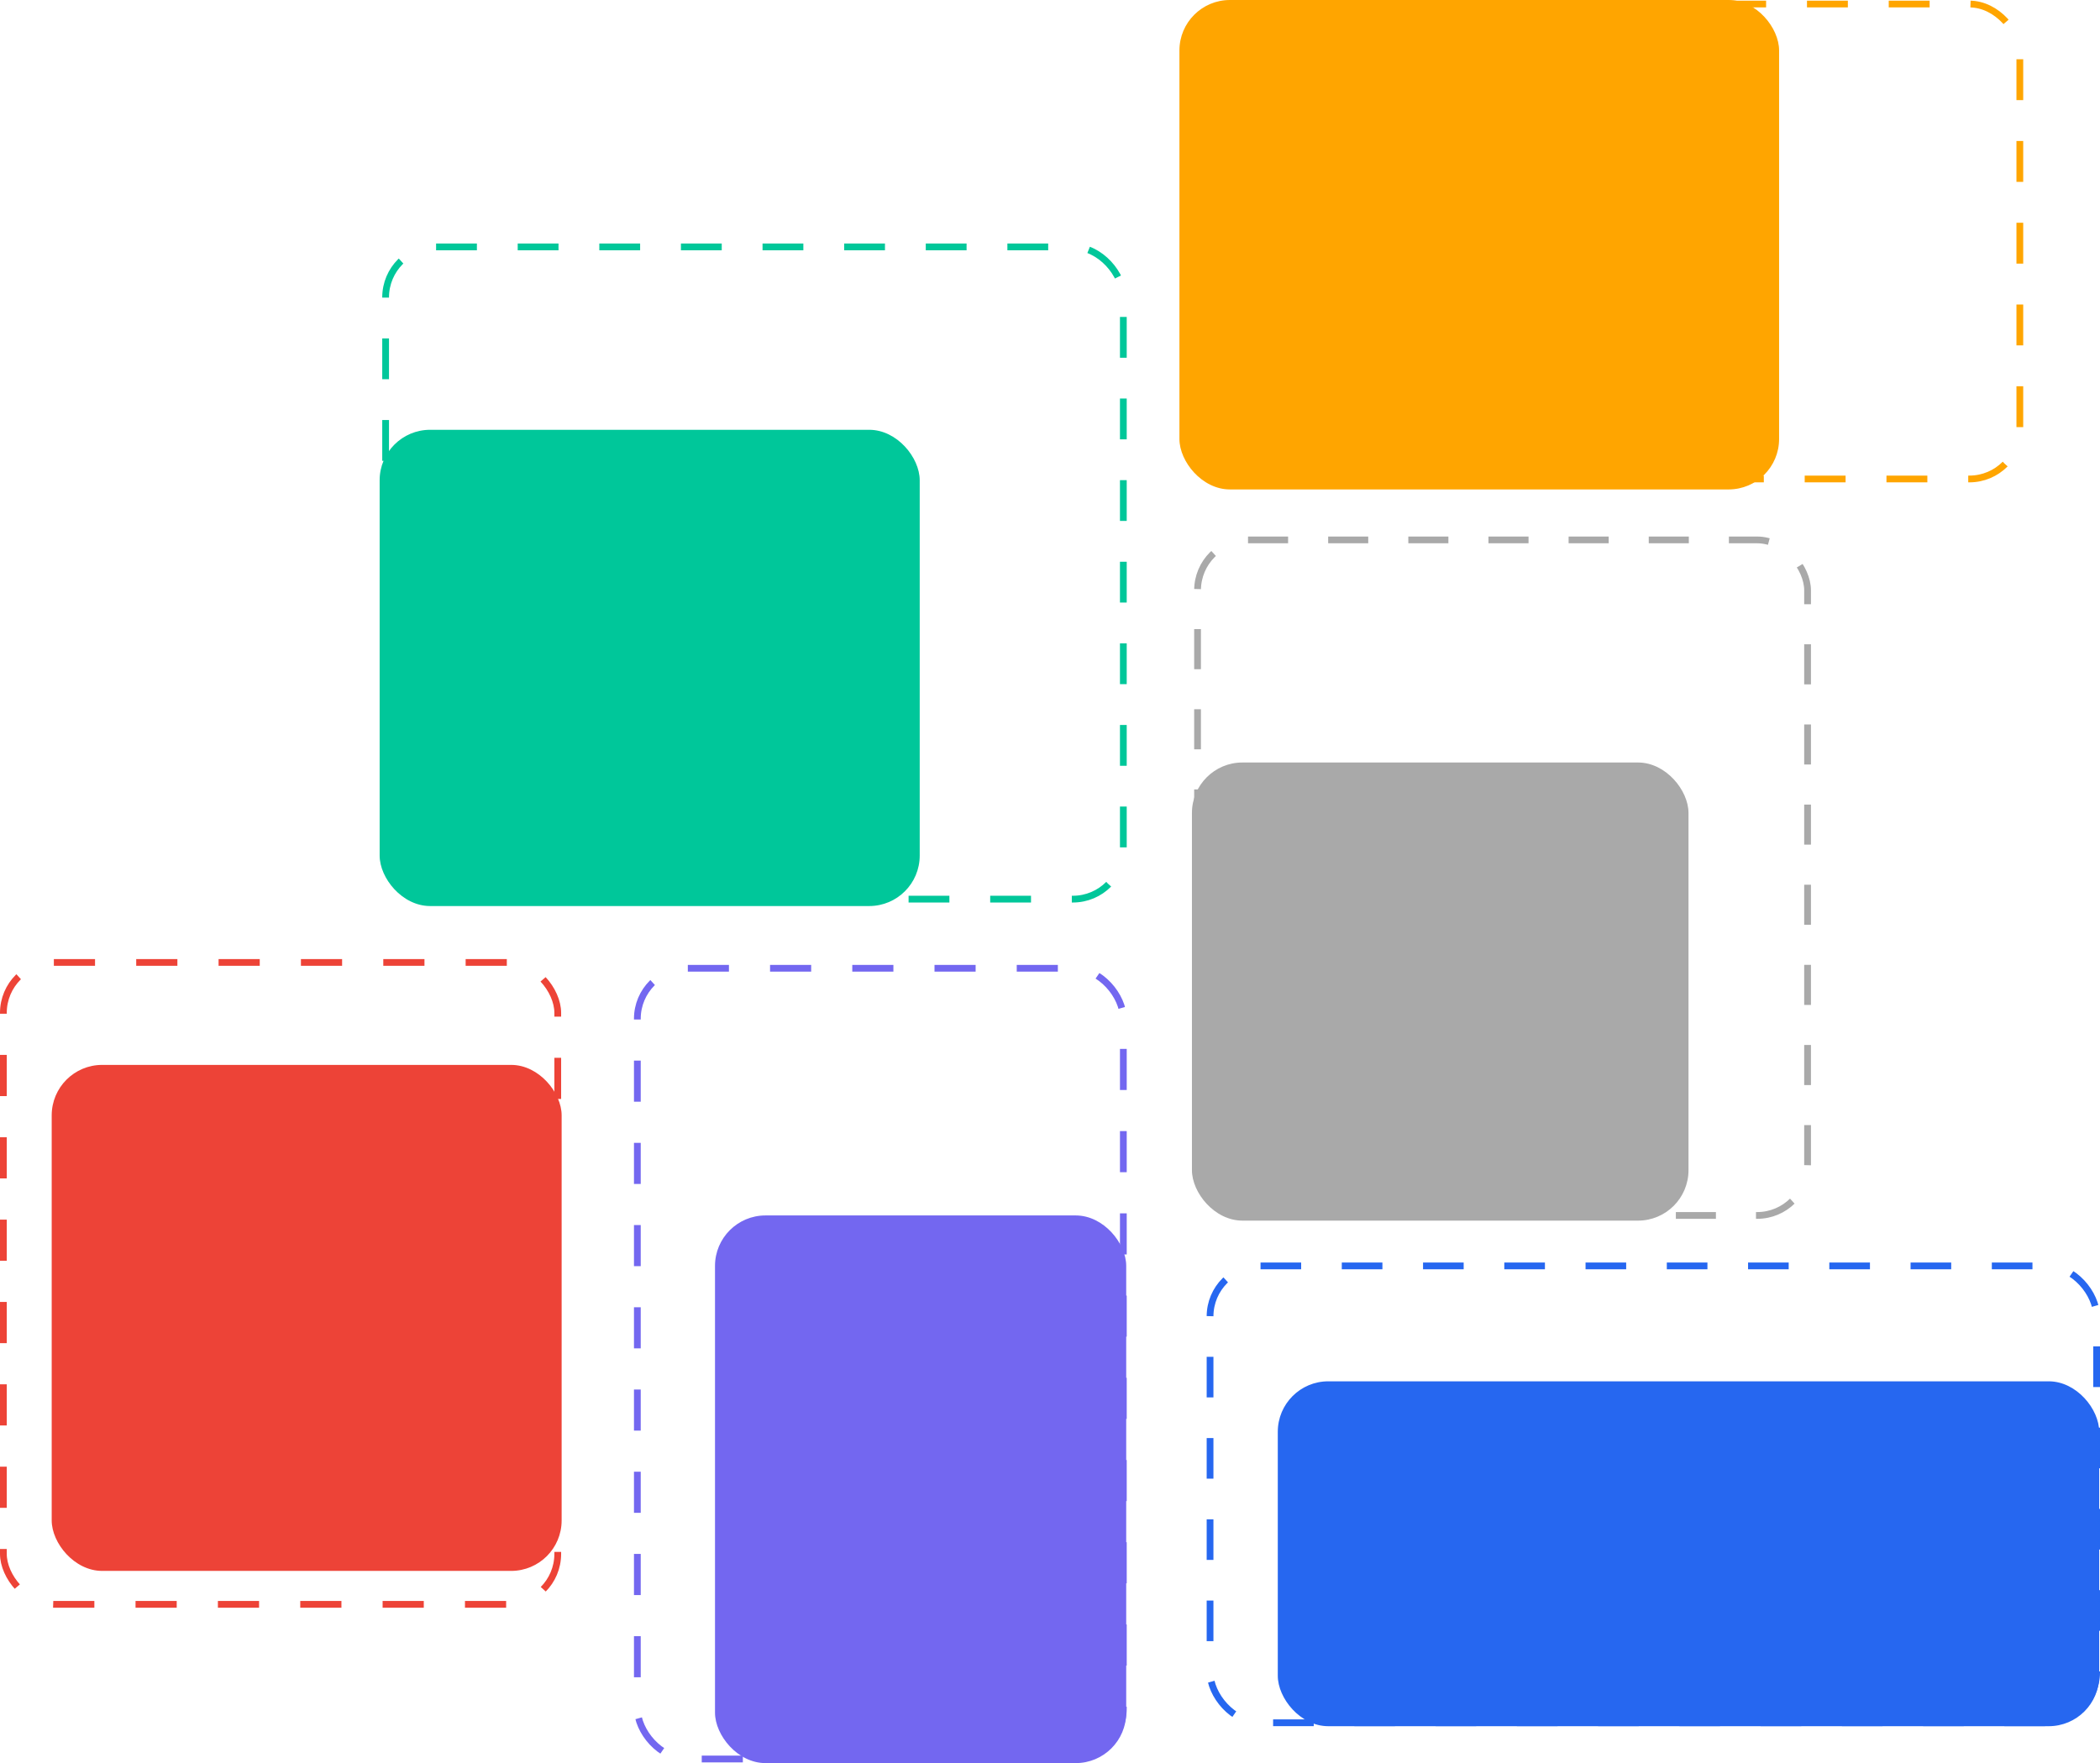 <?xml version="1.0" encoding="UTF-8"?>
<svg id="Layer_1" data-name="Layer 1" xmlns="http://www.w3.org/2000/svg" viewBox="0 0 621.404 521.761">
  <defs>
    <style>
      .cls-1 {
        fill: #ed4337;
      }

      .cls-2 {
        fill: #7367f0;
      }

      .cls-3 {
        fill: #00c79a;
      }

      .cls-4 {
        stroke: orange;
        stroke-dasharray: 0 0 12.097 12.097;
      }

      .cls-4, .cls-5, .cls-6, .cls-7, .cls-8, .cls-9 {
        fill: none;
        stroke-miterlimit: 10;
        stroke-width: 2px;
      }

      .cls-10 {
        fill: #a9a9a9;
      }

      .cls-11 {
        fill: orange;
      }

      .cls-5 {
        stroke: #7367f0;
        stroke-dasharray: 0 0 12.166 12.166;
      }

      .cls-6 {
        stroke: #00c79a;
        stroke-dasharray: 0 0 12.075 12.075;
      }

      .cls-12 {
        fill: #2667f0;
      }

      .cls-7 {
        stroke: #2667f0;
        stroke-dasharray: 0 0 12.022 12.022;
      }

      .cls-8 {
        stroke: #ed4337;
        stroke-dasharray: 0 0 12.185 12.185;
      }

      .cls-9 {
        stroke: #a9a9a9;
        stroke-dasharray: 0 0 11.858 11.858;
      }
    </style>
  </defs>
  <rect class="cls-6" x="114.106" y="73.064" width="218.298" height="193.021" rx="14.936" ry="14.936"/>
  <rect class="cls-9" x="354.362" y="159.777" width="180.511" height="199.915" rx="14.936" ry="14.936"/>
  <rect class="cls-5" x="188.596" y="286.543" width="143.809" height="234" rx="14.936" ry="14.936"/>
  <rect class="cls-8" x="1" y="284.819" width="164.043" height="189.957" rx="14.936" ry="14.936"/>
  <rect class="cls-10" x="352.702" y="225.649" width="146.936" height="135.574" rx="14.936" ry="14.936"/>
  <rect class="cls-3" x="112.34" y="127.191" width="159.809" height="140.936" rx="14.936" ry="14.936"/>
  <rect class="cls-4" x="350.404" y="1.191" width="247.277" height="140.553" rx="14.936" ry="14.936"/>
  <rect class="cls-2" x="211.574" y="359.691" width="121.681" height="162.069" rx="14.936" ry="14.936"/>
  <rect class="cls-7" x="358.064" y="374.628" width="262.34" height="135.192" rx="14.936" ry="14.936"/>
  <rect class="cls-1" x="15.298" y="315.138" width="150.894" height="149.745" rx="14.936" ry="14.936"/>
  <rect class="cls-12" x="378.106" y="408.777" width="243.064" height="102.064" rx="14.936" ry="14.936"/>
  <rect class="cls-11" x="349" width="177.447" height="144.84" rx="14.936" ry="14.936"/>
</svg>